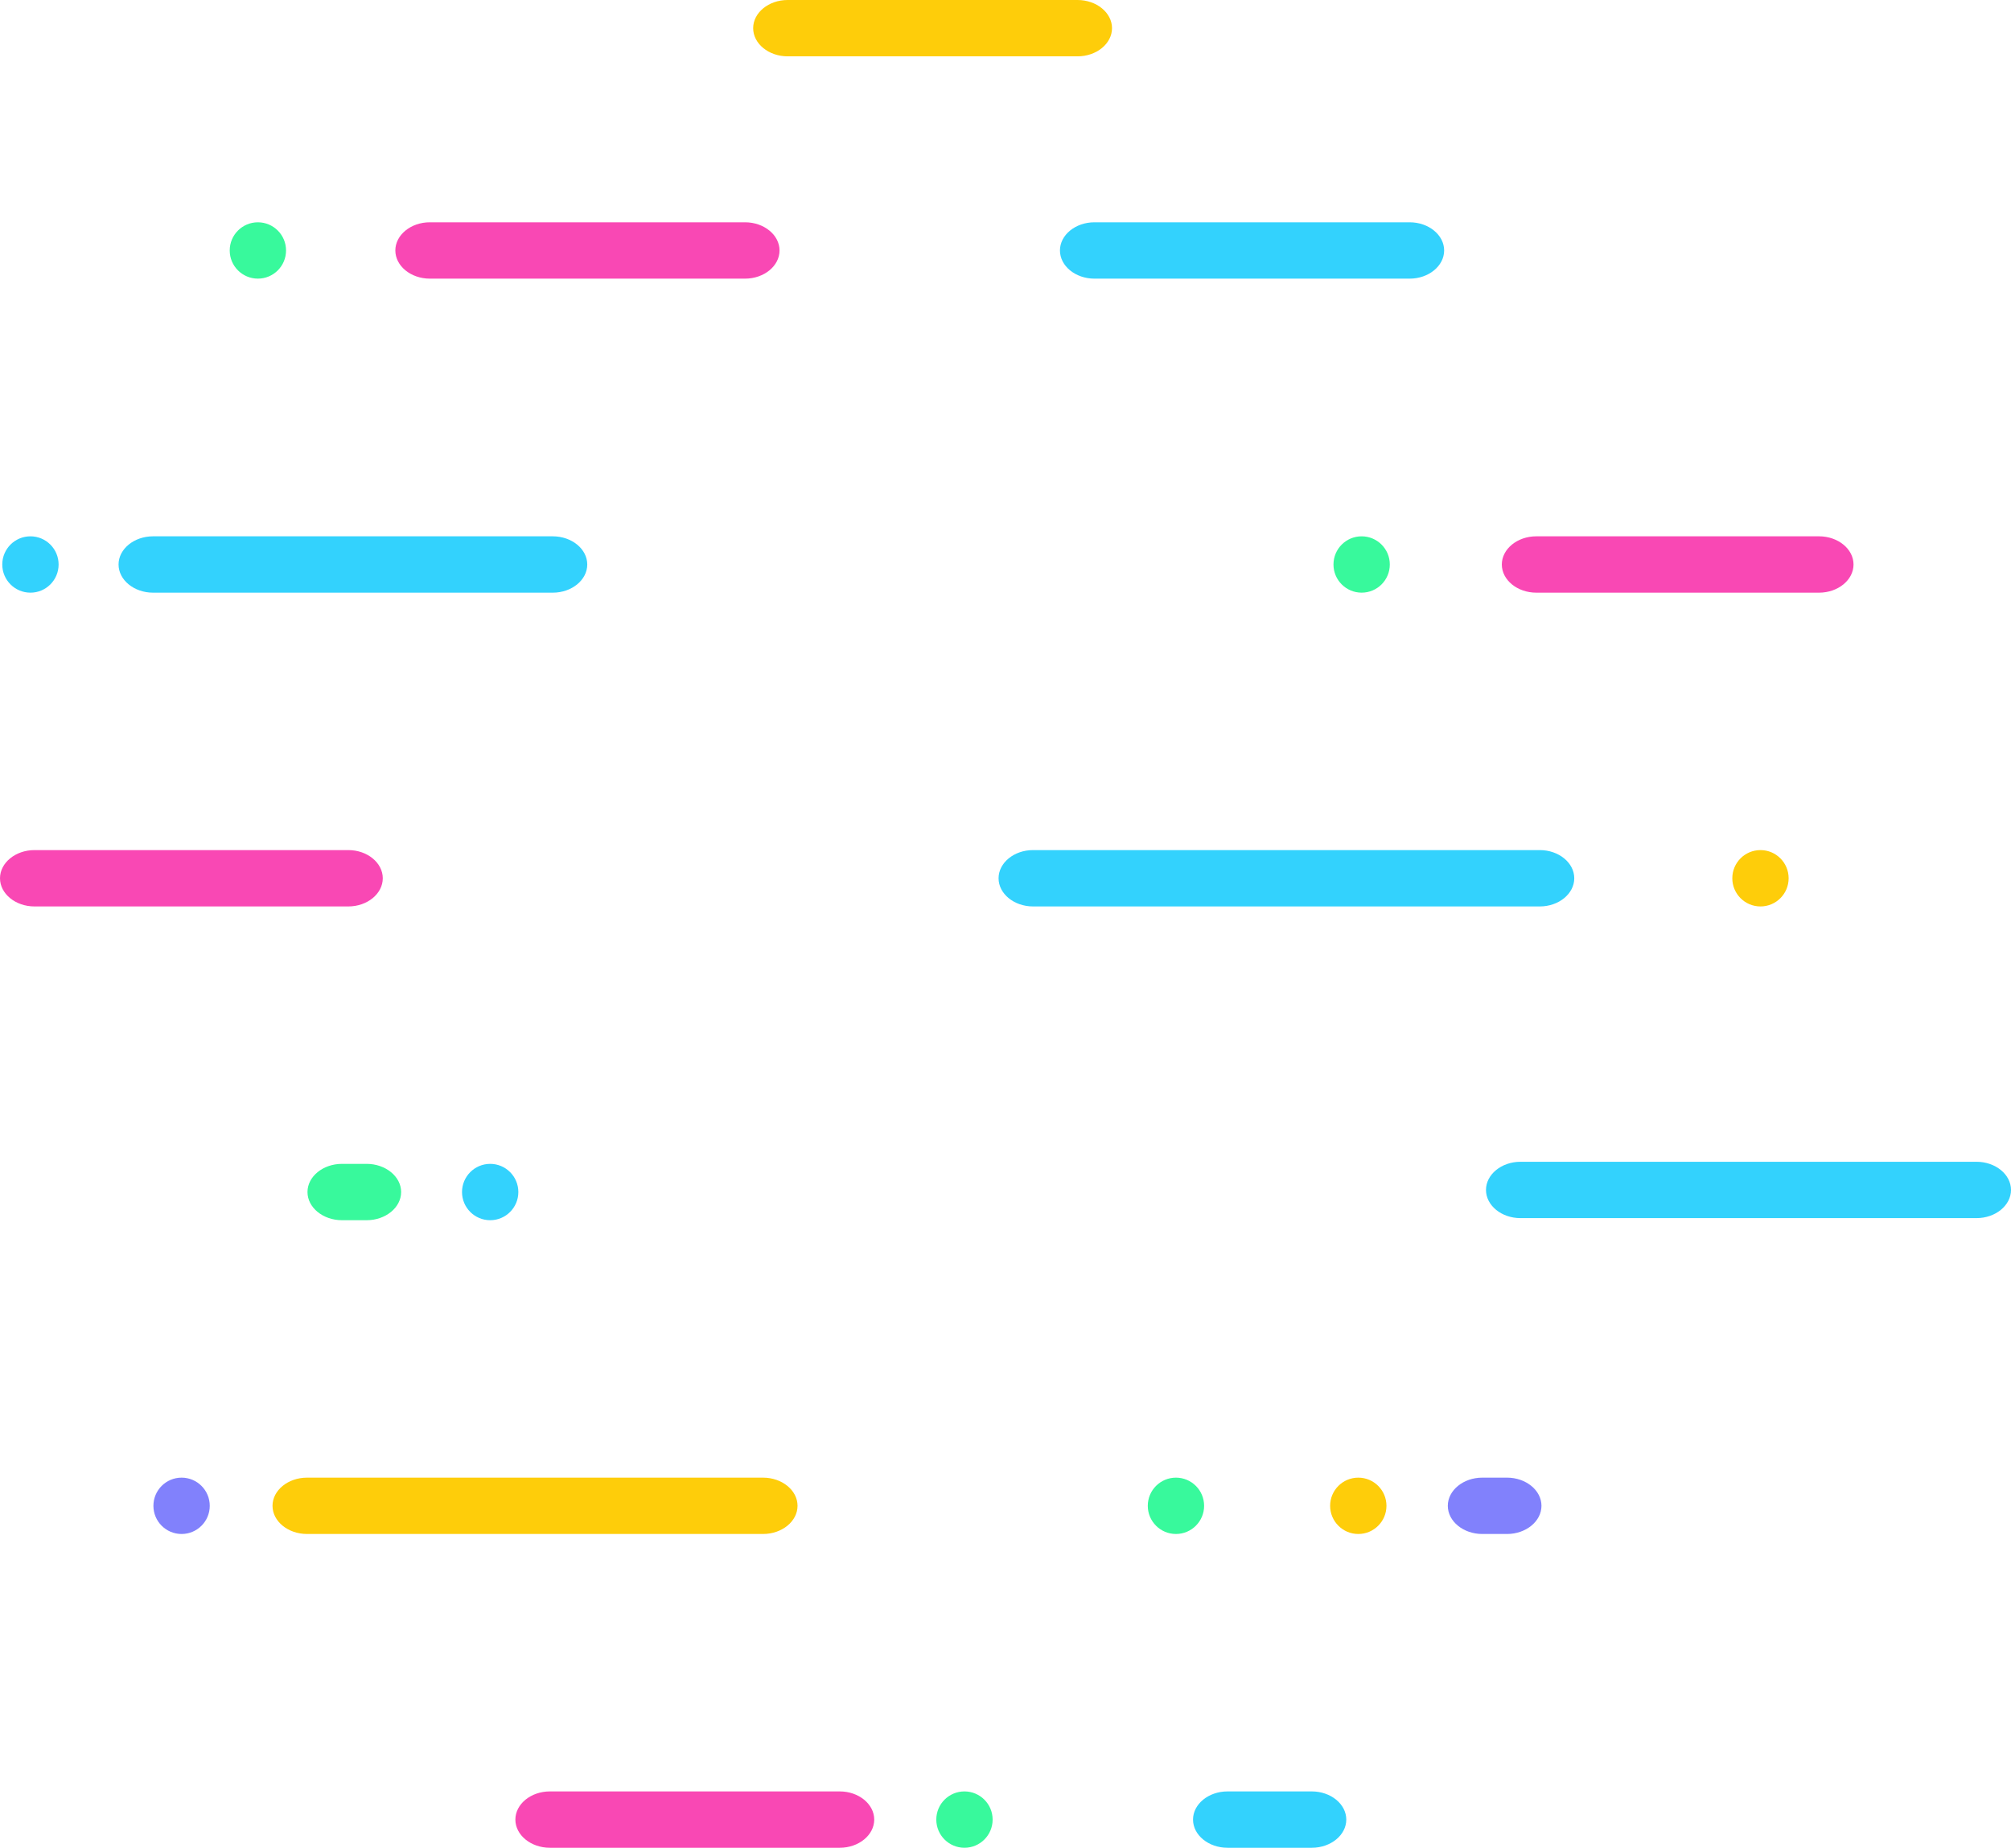<?xml version="1.0" encoding="utf-8"?>
<!-- Generator: Adobe Illustrator 13.0.0, SVG Export Plug-In . SVG Version: 6.00 Build 14948)  -->
<!DOCTYPE svg PUBLIC "-//W3C//DTD SVG 1.1//EN" "http://www.w3.org/Graphics/SVG/1.1/DTD/svg11.dtd">
<svg version="1.1" id="Layer_1" xmlns="http://www.w3.org/2000/svg" xmlns:xlink="http://www.w3.org/1999/xlink" x="0px" y="0px"
	 width="455px" height="418px" viewBox="0 0 455 418" enable-background="new 0 0 455 418" xml:space="preserve">
<rect opacity="0" fill="#FFFFFF" width="455" height="418"/>
<g>
	<g>
		<g>
			<path fill="#33D2FD" d="M132.87,127.7c0,3.506-3.512,6.374-7.8,6.374H34.625c-4.291,0-7.801-2.868-7.801-6.374
				c0-3.505,3.51-6.375,7.801-6.375h90.445C129.358,121.325,132.87,124.194,132.87,127.7z"/>
		</g>
		<circle fill="#33D2FD" cx="6.887" cy="127.7" r="6.373"/>
		<path fill="#F948B4" d="M419.371,127.699c0,3.506-3.509,6.374-7.799,6.374h-63.975c-4.291,0-7.801-2.868-7.801-6.374
			c0-3.505,3.51-6.374,7.801-6.374h63.975C415.862,121.325,419.371,124.194,419.371,127.699z"/>
		<circle fill="#38F99C" cx="308.079" cy="127.699" r="6.372"/>
	</g>
	<g>
		<g>
			<path fill="#33D2FD" d="M356.186,198.682c0,3.504-3.508,6.373-7.797,6.373h-114.66c-4.289,0-7.799-2.869-7.799-6.373
				c0-3.506,3.51-6.374,7.799-6.374h114.66C352.678,192.308,356.186,195.176,356.186,198.682z"/>
		</g>
		<path fill="#FECD0A" d="M404.688,198.682c0,3.52-2.853,6.373-6.371,6.373c-3.521,0-6.373-2.854-6.373-6.373
			c0-3.523,2.852-6.374,6.373-6.374C401.835,192.308,404.688,195.159,404.688,198.682z"/>
		<path fill="#F948B4" d="M86.606,198.682c0,3.504-3.508,6.373-7.798,6.373H7.799c-4.29,0-7.799-2.869-7.799-6.373
			c0-3.506,3.509-6.374,7.799-6.374h71.01C83.099,192.308,86.606,195.176,86.606,198.682z"/>
	</g>
	<g>
		<path fill="#33D2FD" d="M455,269.188c0,3.506-3.512,6.375-7.801,6.375H344.011c-4.29,0-7.798-2.869-7.798-6.375
			c0-3.504,3.508-6.371,7.798-6.371h103.188C451.488,262.816,455,265.684,455,269.188z"/>
		<g>
			<path fill="#38F99C" d="M90.758,269.662c0,3.506-3.512,6.373-7.801,6.373h-5.589c-4.29,0-7.798-2.867-7.798-6.373
				c0-3.504,3.508-6.373,7.798-6.373h5.589C87.246,263.289,90.758,266.158,90.758,269.662z"/>
		</g>
		<path fill="#33D2FD" d="M117.278,269.664c0,3.518-2.853,6.371-6.368,6.371c-3.521,0-6.376-2.854-6.376-6.371
			c0-3.52,2.854-6.375,6.376-6.375C114.426,263.289,117.278,266.145,117.278,269.664z"/>
	</g>
	<g>
		<path fill="#FECD0A" d="M180.447,340.646c0,3.504-3.51,6.371-7.799,6.371H69.457c-4.289,0-7.799-2.867-7.799-6.371
			c0-3.506,3.51-6.373,7.799-6.373h103.191C176.938,334.273,180.447,337.141,180.447,340.646z"/>
		<circle fill="#8181FC" cx="41.084" cy="340.645" r="6.373"/>
		<path fill="#8181FC" d="M348.765,340.645c0,3.506-3.508,6.373-7.798,6.373h-5.592c-4.288,0-7.8-2.867-7.8-6.373
			s3.512-6.373,7.8-6.373h5.592C345.257,334.271,348.765,337.139,348.765,340.645z"/>
		<circle fill="#FECD0A" cx="307.321" cy="340.645" r="6.372"/>
		<circle fill="#38F99C" cx="266.065" cy="340.645" r="6.372"/>
	</g>
	<g>
		<path fill="#F948B4" d="M197.8,411.627c0,3.506-3.51,6.373-7.798,6.373h-65.597c-4.29,0-7.798-2.867-7.798-6.373
			s3.508-6.373,7.798-6.373h65.597C194.29,405.254,197.8,408.121,197.8,411.627z"/>
		<path fill="#FECD0A" d="M251.6,6.373c0,3.505-3.51,6.373-7.799,6.373h-65.595c-4.29,0-7.8-2.868-7.8-6.373
			c0-3.506,3.51-6.373,7.8-6.373h65.595C248.09,0,251.6,2.867,251.6,6.373z"/>
		<g>
			<path fill="#33D2FD" d="M304.605,411.627c0,3.506-3.51,6.373-7.799,6.373h-19.079c-4.29,0-7.798-2.867-7.798-6.373
				s3.508-6.373,7.798-6.373h19.079C301.096,405.254,304.605,408.121,304.605,411.627z"/>
		</g>
		<circle fill="#38F99C" cx="218.215" cy="411.627" r="6.373"/>
	</g>
	<g>
		<path fill="#F948B4" d="M176.374,56.66c0,3.506-3.509,6.374-7.8,6.374H97.247c-4.291,0-7.799-2.868-7.799-6.374
			c0-3.505,3.508-6.373,7.799-6.373h71.327C172.865,50.287,176.374,53.155,176.374,56.66z"/>
		<path fill="#33D2FD" d="M326.746,56.66c0,3.506-3.51,6.374-7.801,6.374h-71.327c-4.29,0-7.798-2.868-7.798-6.374
			c0-3.505,3.508-6.373,7.798-6.373h71.327C323.236,50.287,326.746,53.155,326.746,56.66z"/>
		<circle fill="#38F99C" cx="58.347" cy="56.66" r="6.372"/>
	</g>
</g>
</svg>
